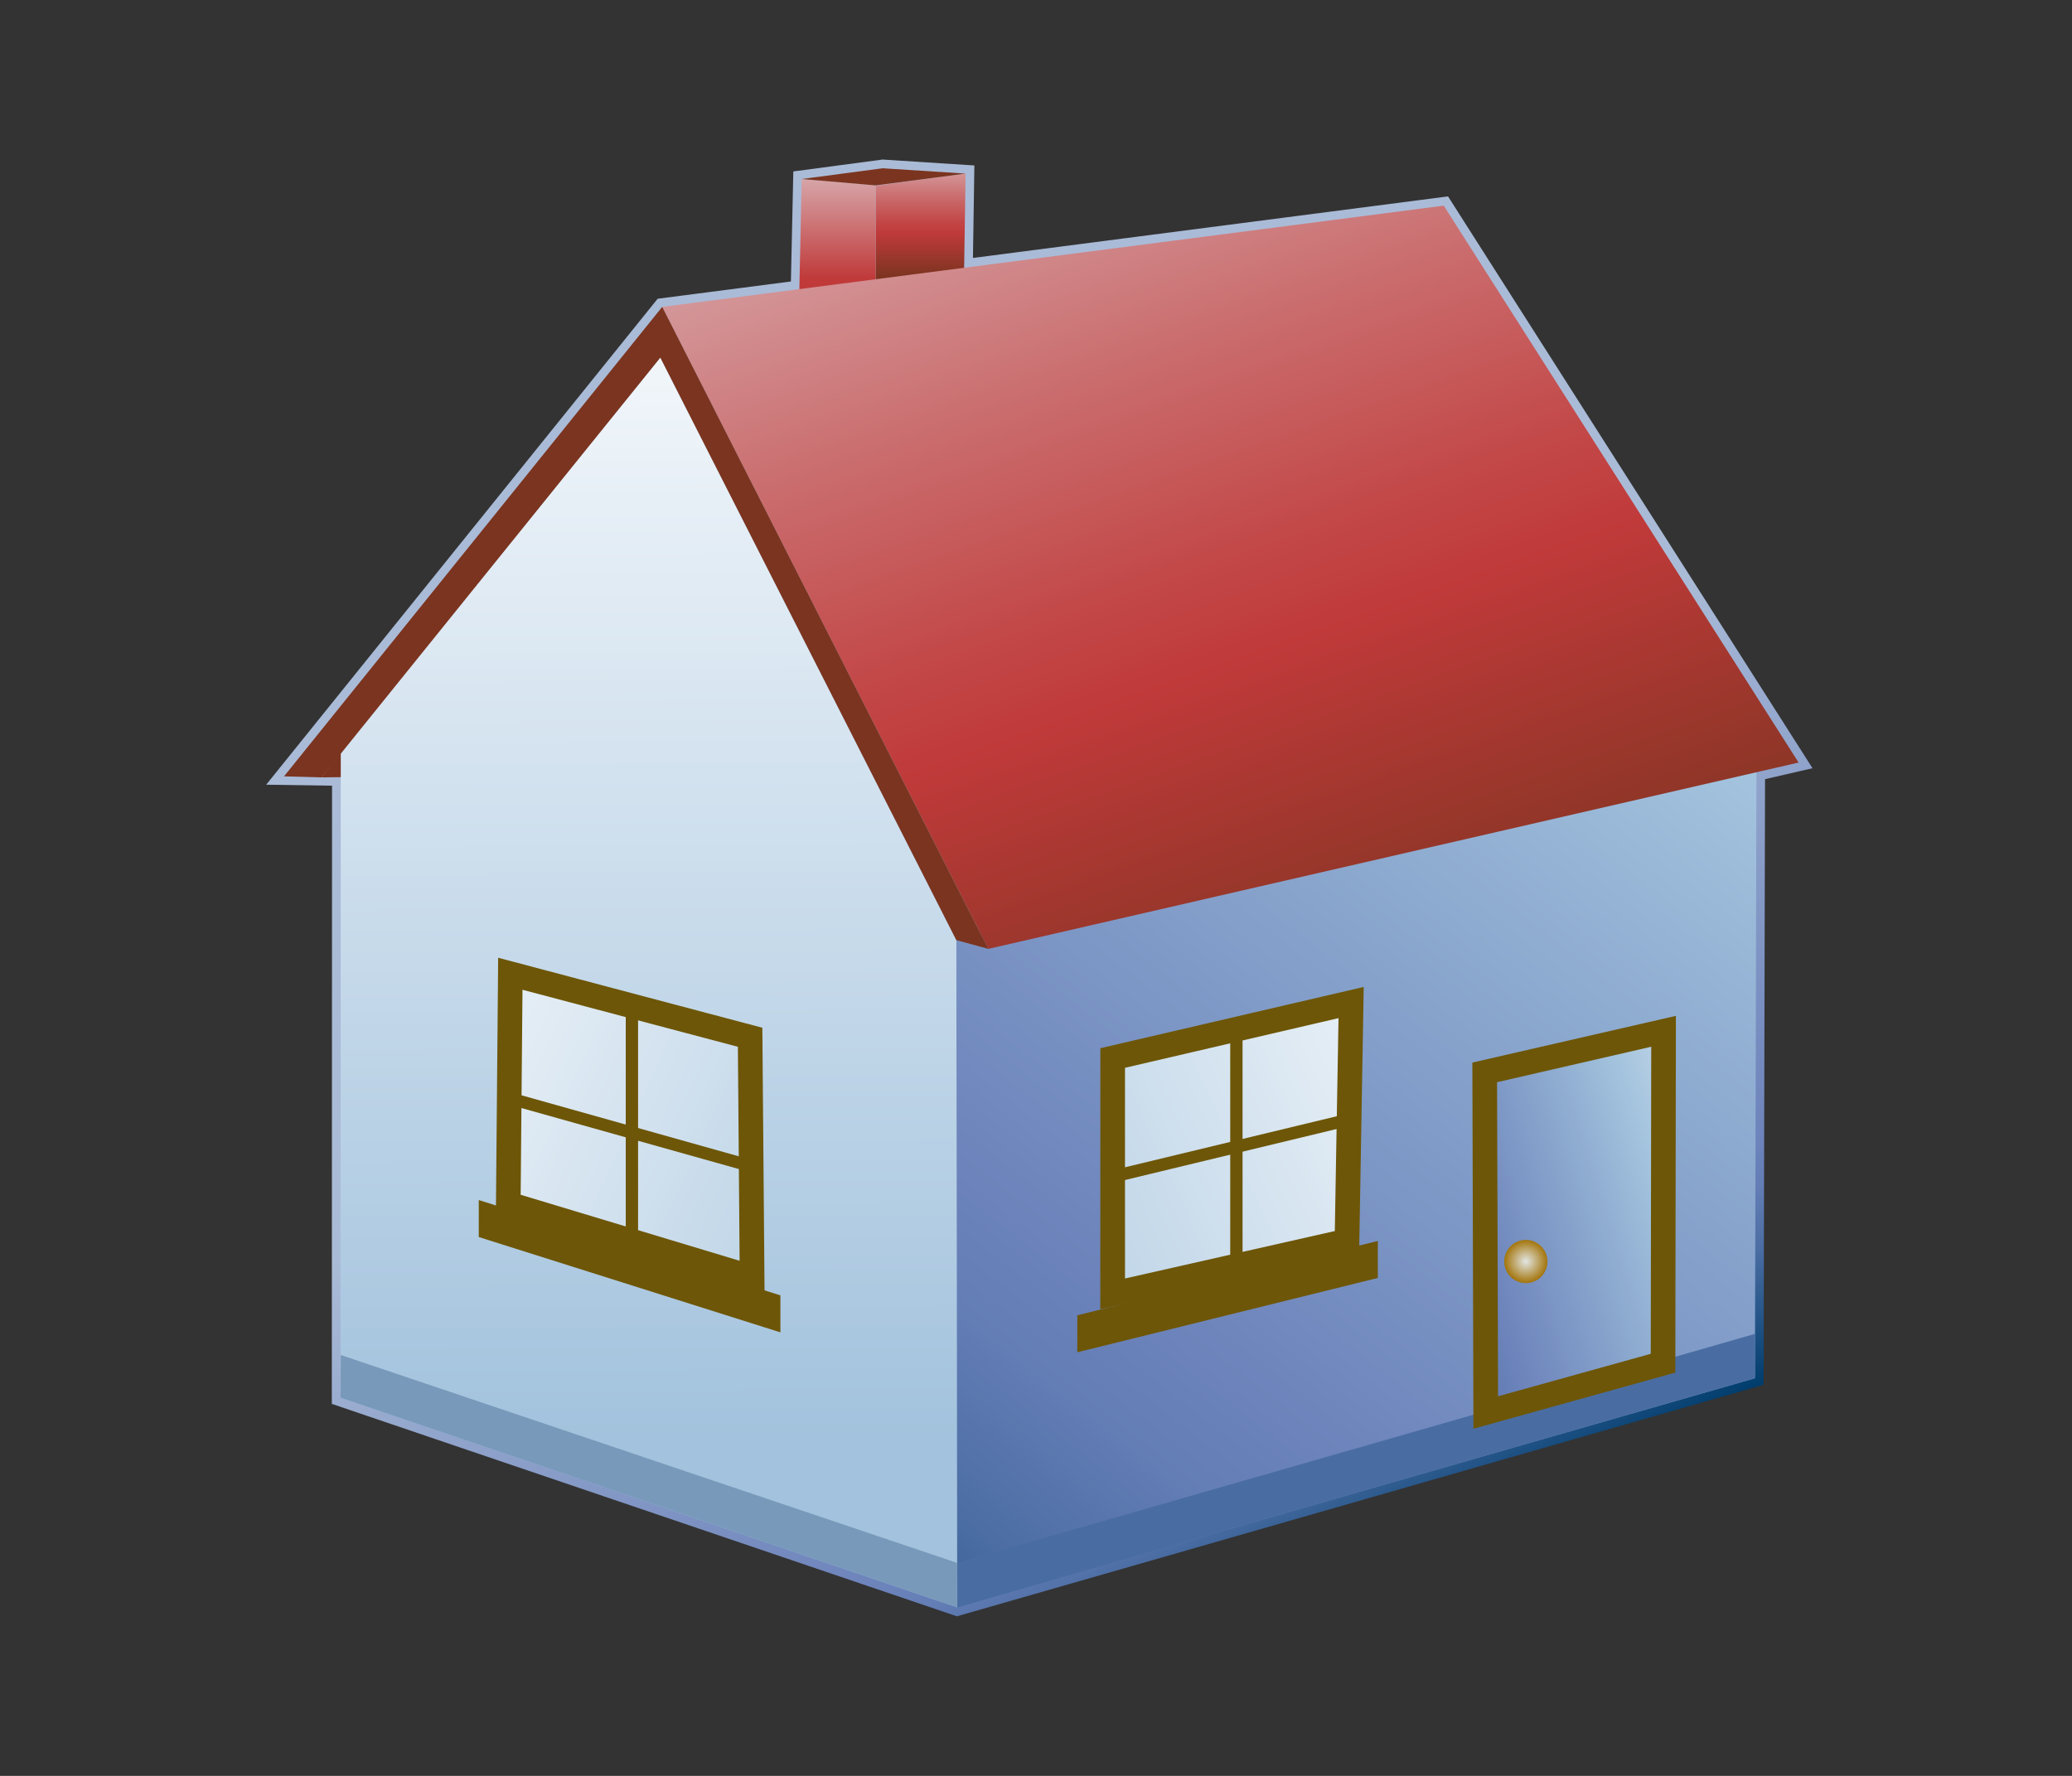 <?xml version="1.0" encoding="UTF-8" standalone="no"?>
<!DOCTYPE svg PUBLIC "-//W3C//DTD SVG 1.1 Tiny//EN" "http://www.w3.org/Graphics/SVG/1.1/DTD/svg11-tiny.dtd">
<svg xmlns="http://www.w3.org/2000/svg" xmlns:xlink="http://www.w3.org/1999/xlink" width="42" height="36" viewBox="0 0 42 36">
<rect x="0" y="0" width="42" height="36" fill="#333333" stroke="none"/>
<rect fill="none" height="36" width="42"/>
<linearGradient id="SVGID_1" gradientUnits="userSpaceOnUse" x1="20.11" y1="18.82" x2="27.09" y2="32.57">
<stop stop-color="#AABBD7" offset="0"/>
<stop stop-color="#92A5CC" offset="0.26"/>
<stop stop-color="#6C83BB" offset="0.71"/>
<stop stop-color="#637DB5" offset="0.76"/>
<stop stop-color="#4C6EA4" offset="0.83"/>
<stop stop-color="#265689" offset="0.91"/>
<stop stop-color="#003D6D" offset="0.99"/>
</linearGradient>
<path d="M6.726,28.459l0.005-12.532l-1.335-0.02l7.935-9.851l2.701-0.35l0.049-2.231l1.808-0.241 l1.862,0.12l-0.029,1.875l9.63-1.248l7.388,11.592l-0.962,0.222l-0.03,12.277l-16.351,4.693L6.726,28.459L6.726,28.459z" fill="url(#SVGID_1)"/>
<linearGradient id="SVGID_2" gradientUnits="userSpaceOnUse" x1="18.66" y1="2.59" x2="18.66" y2="7.44">
<stop stop-color="#E6EEF4" offset="0"/>
<stop stop-color="#D7A6A9" offset="0.15"/>
<stop stop-color="#CA6C6D" offset="0.29"/>
<stop stop-color="#C34848" offset="0.39"/>
<stop stop-color="#C03A3A" offset="0.44"/>
<stop stop-color="#9E372D" offset="0.53"/>
<stop stop-color="#6F331B" offset="0.66"/>
<stop stop-color="#4D300D" offset="0.78"/>
<stop stop-color="#382E05" offset="0.87"/>
<stop stop-color="#302D02" offset="0.94"/>
</linearGradient>
<polygon fill="url(#SVGID_2)" points="19.531,6.228 17.75,6.643 17.75,3.765 19.573,3.519 "/>
<linearGradient id="SVGID_3" gradientUnits="userSpaceOnUse" x1="16.97" y1="2.54" x2="16.97" y2="5.64">
<stop stop-color="#E3DFE4" offset="0"/>
<stop stop-color="#C03A3A" offset="1"/>
</linearGradient>
<polygon fill="url(#SVGID_3)" points="16.251,3.629 17.75,3.758 17.75,6.643 16.198,6.103 "/>
<polygon fill="#7B341F" points="17.893,3.411 19.573,3.519 17.75,3.758 16.251,3.629 "/>
<linearGradient id="SVGID_4" gradientUnits="userSpaceOnUse" x1="43.93" y1="2.36" x2="15.97" y2="38.29">
<stop stop-color="#FFFFFF" offset="0"/>
<stop stop-color="#E0EAF3" offset="0.11"/>
<stop stop-color="#A2C2DD" offset="0.35"/>
<stop stop-color="#8CA9CF" offset="0.48"/>
<stop stop-color="#6C83BB" offset="0.7"/>
<stop stop-color="#637DB5" offset="0.75"/>
<stop stop-color="#4C6EA4" offset="0.82"/>
<stop stop-color="#265689" offset="0.91"/>
<stop stop-color="#003D6D" offset="0.99"/>
</linearGradient>
<polygon fill="url(#SVGID_4)" points="35.573,27.939 19.402,32.583 19.385,19.058 35.604,15.367 "/>
<polygon fill="#496DA2" points="35.573,27.939 19.402,32.583 19.402,31.683 35.573,27.04 "/>
<linearGradient id="SVGID_5" gradientUnits="userSpaceOnUse" x1="13.06" y1="3.37" x2="13.17" y2="29.25">
<stop stop-color="#FFFFFF" offset="0"/>
<stop stop-color="#A2C2DD" offset="1"/>
</linearGradient>
<polygon fill="url(#SVGID_5)" points="19.402,32.583 6.902,28.333 6.907,15.254 13.385,7.249 19.385,19.058 "/>
<polygon fill="#7899BA" points="19.402,32.583 6.902,28.333 6.908,27.468 19.402,31.683 "/>
<linearGradient id="SVGID_6" gradientUnits="userSpaceOnUse" x1="19.58" y1="-4.39" x2="33.63" y2="35.5">
<stop stop-color="#E6EEF4" offset="0"/>
<stop stop-color="#D7A6A9" offset="0.15"/>
<stop stop-color="#CA6C6D" offset="0.29"/>
<stop stop-color="#C34848" offset="0.39"/>
<stop stop-color="#C03A3A" offset="0.44"/>
<stop stop-color="#9E372D" offset="0.53"/>
<stop stop-color="#6F331B" offset="0.66"/>
<stop stop-color="#4D300D" offset="0.78"/>
<stop stop-color="#382E05" offset="0.87"/>
<stop stop-color="#302D02" offset="0.94"/>
</linearGradient>
<polygon fill="url(#SVGID_6)" points="36.458,15.458 20.034,19.235 13.423,6.221 29.265,4.169 "/>
<polygon fill="#7B341F" points="20.034,19.235 19.385,19.058 13.385,7.249 6.52,15.759 5.757,15.738 13.423,6.221 "/>
<linearGradient id="SVGID_7" gradientUnits="userSpaceOnUse" x1="37.18" y1="23.03" x2="26.85" y2="26.28">
<stop stop-color="#FFFFFF" offset="0"/>
<stop stop-color="#E0EAF3" offset="0.11"/>
<stop stop-color="#A2C2DD" offset="0.35"/>
<stop stop-color="#8CA9CF" offset="0.48"/>
<stop stop-color="#6C83BB" offset="0.7"/>
<stop stop-color="#637DB5" offset="0.75"/>
<stop stop-color="#4C6EA4" offset="0.82"/>
<stop stop-color="#265689" offset="0.91"/>
<stop stop-color="#003D6D" offset="0.99"/>
</linearGradient>
<polygon fill="url(#SVGID_7)" points="33.71,27.636 30.116,28.636 30.096,21.739 33.721,20.906 "/>
<path d="M29.845,21.54l4.126-0.947l-0.012,7.232l-4.092,1.138L29.845,21.54L29.845,21.54z M30.346,21.938 l0.02,6.367l3.095-0.861l0.01-6.225L30.346,21.938L30.346,21.938z" fill="#6D5607"/>
<polygon fill="#7B341F" points="6.907,15.254 6.52,15.759 6.907,15.754 "/>
<linearGradient id="SVGID_8" gradientUnits="userSpaceOnUse" x1="5.69" y1="19.5" x2="20.89" y2="26.42">
<stop stop-color="#FFFFFF" offset="0"/>
<stop stop-color="#A2C2DD" offset="1"/>
</linearGradient>
<polygon fill="url(#SVGID_8)" points="15.246,25.896 10.303,24.405 10.345,19.739 15.206,21.027 "/>
<path d="M10.052,24.591l0.046-5.176l5.355,1.419l0.045,5.399L10.052,24.591L10.052,24.591z M10.554,24.22 l4.438,1.338l-0.035-4.338l-4.366-1.156L10.554,24.22L10.554,24.22z" fill="#6D5607"/>
<linearGradient id="SVGID_9" gradientUnits="userSpaceOnUse" x1="31.94" y1="20.11" x2="17.1" y2="26.87">
<stop stop-color="#FFFFFF" offset="0"/>
<stop stop-color="#A2C2DD" offset="1"/>
</linearGradient>
<polygon fill="url(#SVGID_9)" points="22.554,26.229 27.304,25.156 27.387,20.323 22.554,21.448 "/>
<path d="M22.304,21.249l5.339-1.242l-0.092,5.35l-5.248,1.185L22.304,21.249L22.304,21.249z M22.804,21.646 v4.271l4.253-0.962l0.075-4.316L22.804,21.646L22.804,21.646z" fill="#6D5607"/>
<polygon fill="#6D5607" points="12.684,25.396 12.684,20.364 12.934,20.364 12.934,25.396 12.684,25.396 "/>
<polygon fill="#6D5607" points="10.353,22.401 10.42,22.161 15.17,23.495 15.103,23.734 10.353,22.401 "/>
<polygon fill="#6D5607" points="15.819,27.009 9.705,25.077 9.705,24.327 15.819,26.259 "/>
<polygon fill="#6D5607" points="27.929,25.906 21.837,27.413 21.837,26.663 27.929,25.156 "/>
<polygon fill="#6D5607" points="22.649,23.7 27.316,22.575 27.374,22.819 22.708,23.944 22.649,23.7 "/>
<radialGradient id="SVGID_10" gradientUnits="userSpaceOnUse" cx="30.93" cy="25.57" r="0.44">
<stop stop-color="#E2E6E4" offset="0"/>
<stop stop-color="#A3740A" offset="1"/>
</radialGradient>
<circle cx="30.929" cy="25.573" fill="url(#SVGID_10)" r="0.438"/>
<polygon fill="#6D5607" points="24.937,25.772 24.937,20.868 25.187,20.868 25.187,25.772 24.937,25.772 "/>
</svg>